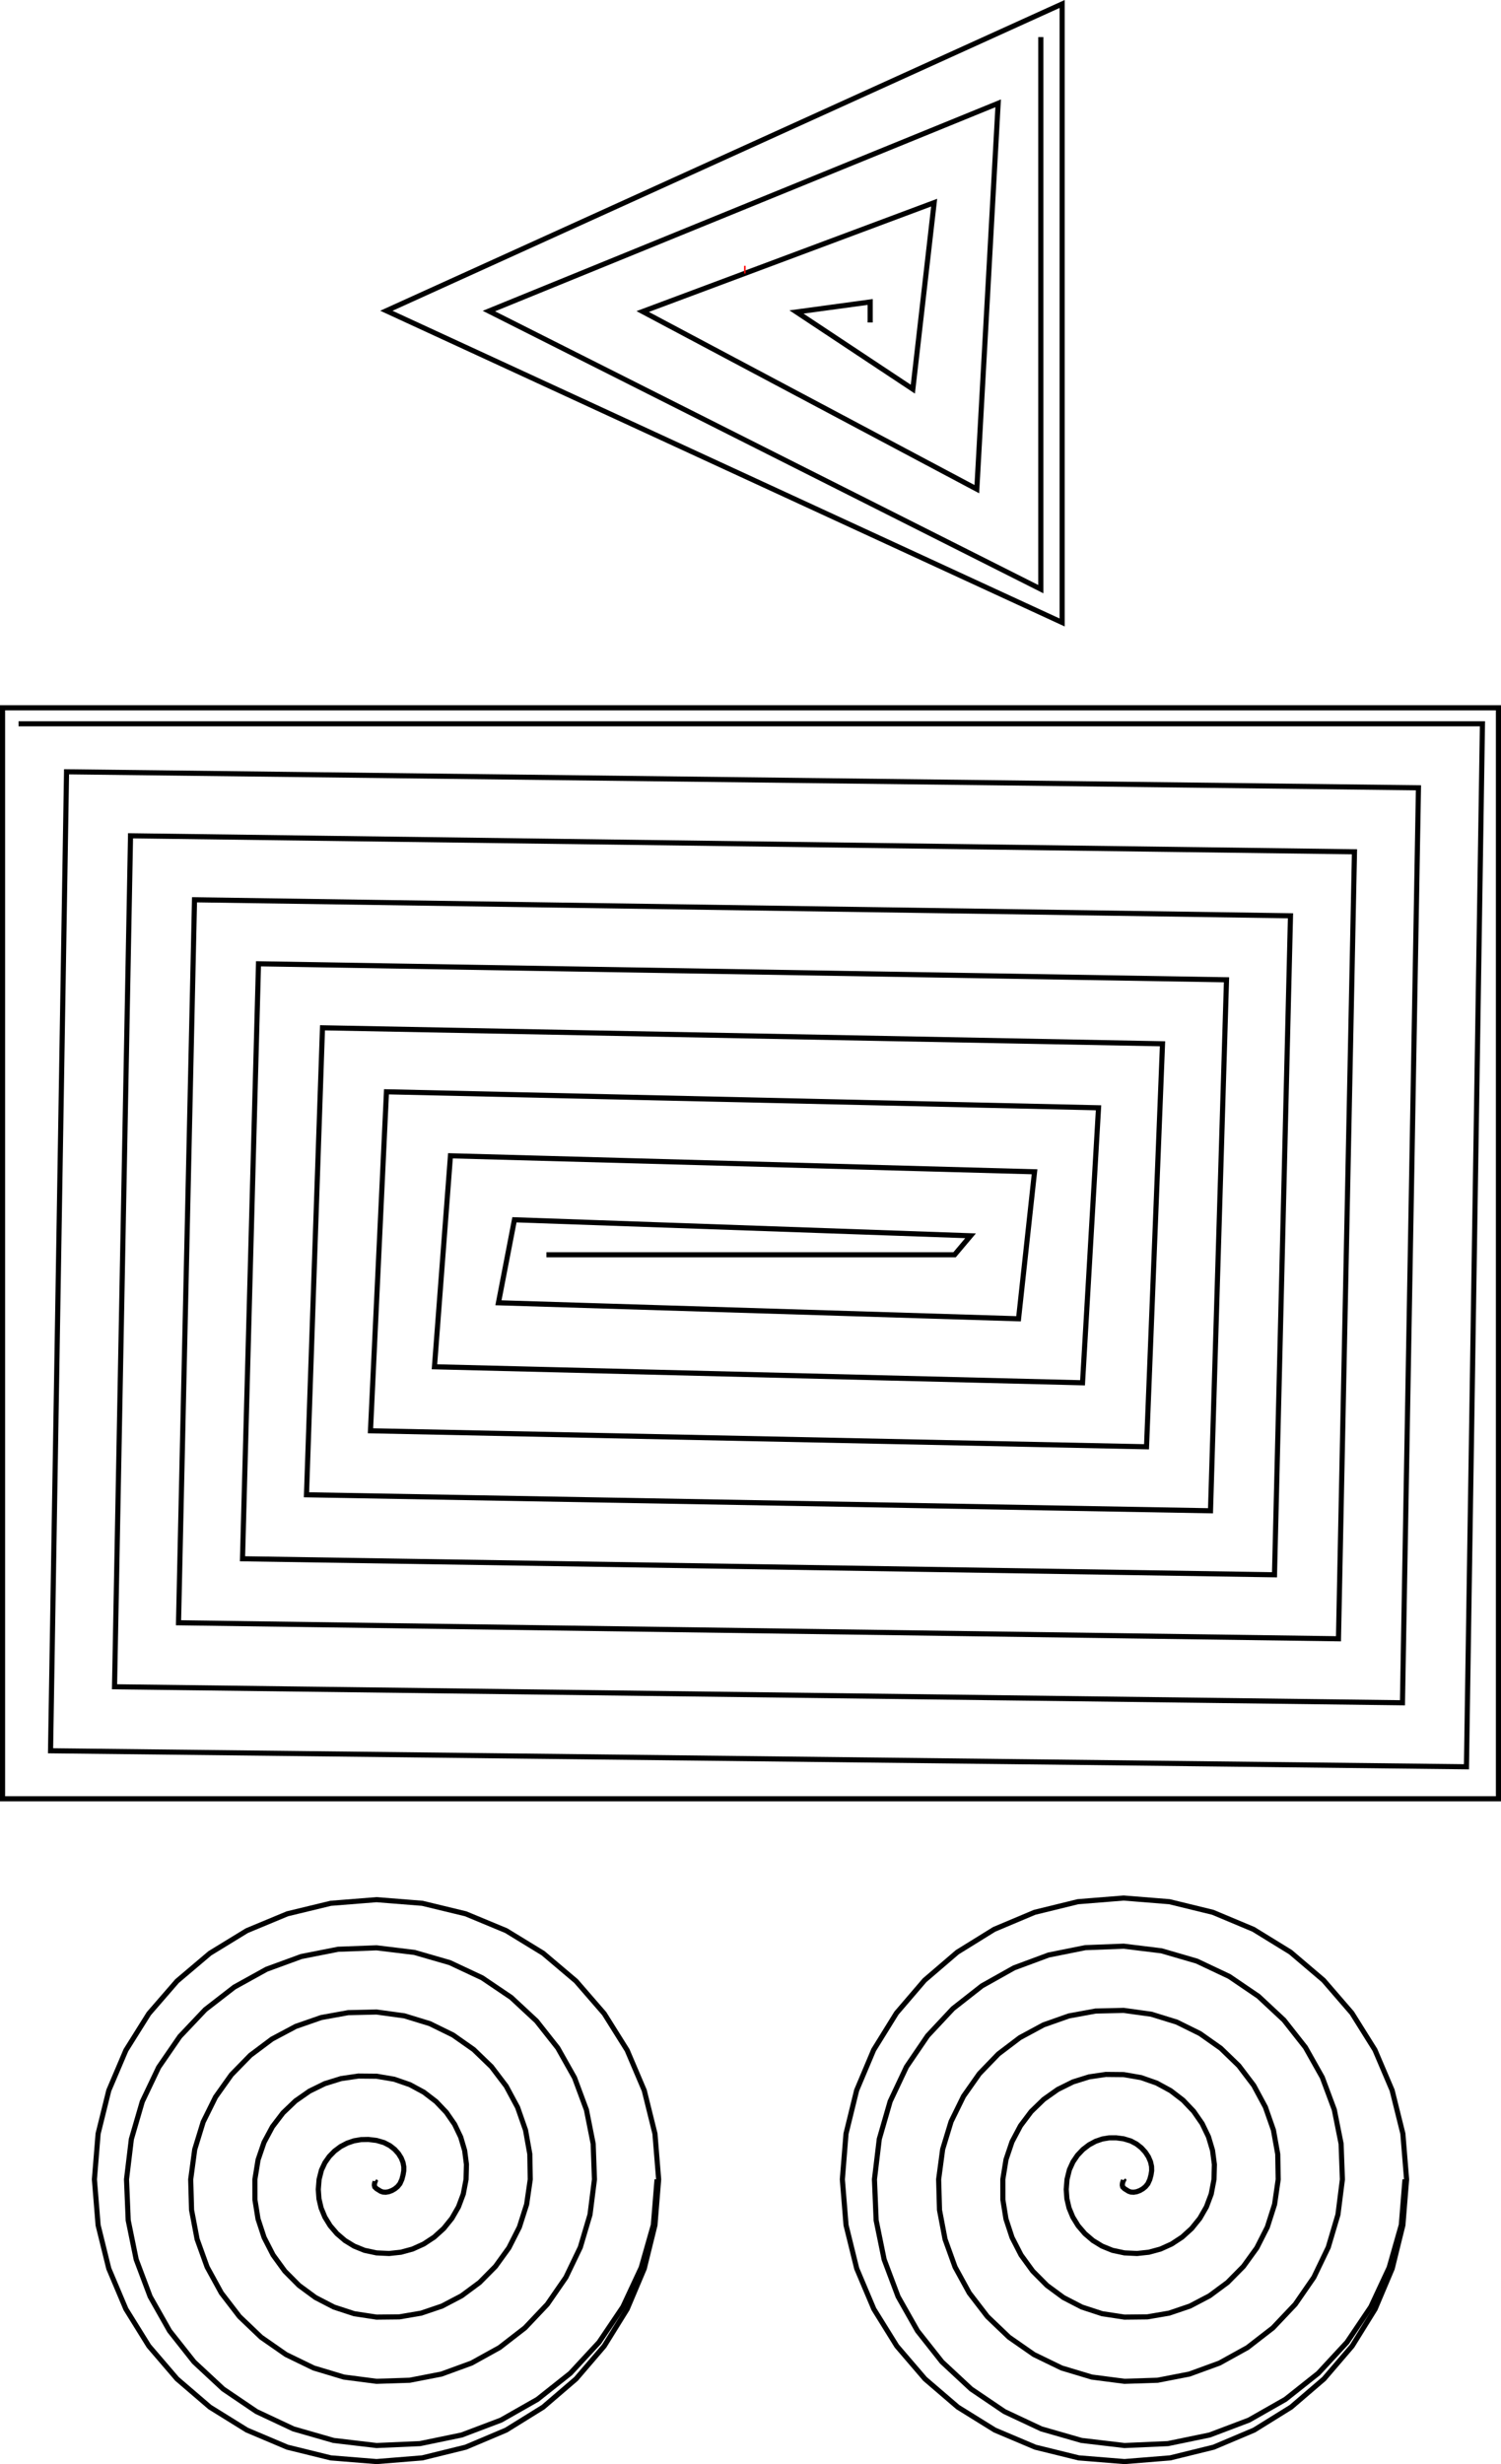 <?xml version="1.0" encoding="UTF-8" standalone="no"?>
<svg
   xmlns:dc="http://purl.org/dc/elements/1.1/"
   xmlns:cc="http://creativecommons.org/ns#"
   xmlns:rdf="http://www.w3.org/1999/02/22-rdf-syntax-ns#"
   xmlns:svg="http://www.w3.org/2000/svg"
   xmlns="http://www.w3.org/2000/svg"
   xmlns:sodipodi="http://sodipodi.sourceforge.net/DTD/sodipodi-0.dtd"
   xmlns:inkscape="http://www.inkscape.org/namespaces/inkscape"
   x="0"
   y="0"
   width="586.46"
   height="962.555"
   version="1.1"
   id="svg3356"
   inkscape:version="0.48+devel r"
   sodipodi:docname="asl_logo_spiral.svg">
  <defs
     id="defs3436" />
  <sodipodi:namedview
     pagecolor="#ffffff"
     bordercolor="#666666"
     borderopacity="1"
     objecttolerance="10"
     gridtolerance="10"
     guidetolerance="10"
     inkscape:pageopacity="0"
     inkscape:pageshadow="2"
     inkscape:window-width="2560"
     inkscape:window-height="1378"
     id="namedview3434"
     showgrid="false"
     inkscape:zoom="0.91990978"
     inkscape:cx="363.10774"
     inkscape:cy="481.42888"
     inkscape:window-x="0"
     inkscape:window-y="27"
     inkscape:window-maximized="1"
     inkscape:current-layer="g3358"
     fit-margin-top="0"
     fit-margin-left="0"
     fit-margin-right="0"
     fit-margin-bottom="0" />
  <g
     stroke-width="none"
     stroke-miterlimit="10"
     font-weight="normal"
     font-size="12"
     mix-blend-mode="normal"
     id="g3358"
     style="font-weight:normal;font-size:12px;font-family:sans-serif;text-anchor:start;fill:none;stroke:none;stroke-linecap:butt;stroke-linejoin:miter;stroke-miterlimit:10;stroke-dasharray:none;stroke-dashoffset:0"
     transform="translate(-19,-18.448)">
    <polygon
       points="264.039,920.429 255.075,934.872 244.057,947.715 231.214,958.733 216.771,967.697 200.955,974.381 183.994,978.557 166.115,980 148.236,978.557 131.275,974.381 115.459,967.697 101.016,958.733 88.173,947.715 77.155,934.872 68.191,920.429 61.507,904.613 57.331,887.652 55.888,869.773 57.331,851.92 61.507,835.033 68.191,819.325 77.155,805.013 88.173,792.311 101.016,781.436 115.459,772.603 131.275,766.027 148.236,761.923 166.115,760.507 183.994,761.923 200.955,766.027 216.771,772.603 231.214,781.436 244.057,792.311 255.075,805.013 264.039,819.325 270.722,835.033 274.899,851.92 276.342,869.773 274.899,887.652 270.722,904.613 "
       id="polygon3360"
       style="stroke:#000000;stroke-width:2" />
    <polyline
       points="275.715,869.773 274.28,887.552 269.532,904.218 262.368,919.564 253.052,933.39 241.841,945.499 228.991,955.699 214.753,963.8 199.374,969.621 183.09,972.987 166.115,973.73 149.341,971.749 133.646,967.241 119.206,960.459 106.202,951.653 94.821,941.067 85.246,928.945 77.656,915.53 72.218,901.056 69.09,885.743 68.429,869.774 70.327,854.039 74.591,839.403 80.975,825.996 89.25,813.962 99.188,803.459 110.562,794.646 123.147,787.682 136.725,782.713 151.1,779.878 166.115,779.316 180.932,781.116 194.726,785.097 207.374,791.033 218.731,798.711 228.636,807.917 236.933,818.436 243.473,830.056 248.124,842.582 250.763,855.854 251.261,869.775 249.523,883.532 245.732,896.314 240.099,908.037 232.825,918.573 224.112,927.77 214.174,935.471 203.226,941.53 191.47,945.82 179.07,948.23 166.115,948.648 153.361,946.992 141.55,943.44 130.733,938.19 121.02,931.426 112.551,923.337 105.473,914.127 99.925,904.002 96.018,893.152 93.847,881.723 93.51,869.775 95.083,858.073 98.379,847.349 103.208,837.596 109.407,828.877 116.812,821.294 125.248,814.97 134.536,810.021 144.512,806.55 155.051,804.643 166.115,804.394 176.981,805.882 186.939,808.934 195.985,813.372 204.045,819.034 211.012,825.753 216.776,833.351 221.24,841.657 224.336,850.528 226.007,859.888 226.179,869.776 224.767,879.511 221.932,888.409 217.83,896.509 212.597,903.755 206.382,910.04 199.356,915.244 191.699,919.261 183.565,922.02 175.049,923.473 166.115,923.567 157.382,922.236 149.455,919.64 142.261,915.921 135.837,911.199 130.28,905.608 125.701,899.31 122.194,892.475 119.818,885.247 118.604,877.702 118.591,869.777 119.838,862.107 122.167,855.295 125.441,849.197 129.564,843.792 134.436,839.129 139.934,835.293 145.926,832.361 152.298,830.388 159.002,829.409 166.115,829.473 173.03,830.647 179.153,832.772 184.596,835.712 189.359,839.357 193.388,843.588 196.619,848.266 199.007,853.258 200.548,858.474 201.252,863.923 201.098,869.778 200.01,875.491 198.131,880.505 195.561,884.982 192.37,888.938 188.653,892.311 184.539,895.017 180.171,896.992 175.661,898.219 171.029,898.716 166.115,898.486 161.402,897.479 157.359,895.839 153.788,893.652 150.655,890.971 148.009,887.879 145.928,884.492 144.463,880.947 143.619,877.343 143.361,873.682 143.673,869.778 144.594,866.141 145.955,863.241 147.674,860.798 149.721,858.707 152.059,856.965 154.62,855.616 157.315,854.7 160.085,854.225 162.953,854.174 166.115,854.551 169.079,855.413 171.366,856.609 173.206,858.051 174.673,859.681 175.764,861.424 176.462,863.181 176.775,864.859 176.76,866.42 176.496,867.957 176.016,869.779 175.253,871.471 174.331,872.6 173.291,873.454 172.143,874.12 170.923,874.582 169.721,874.79 168.644,874.723 167.756,874.419 167.009,873.959 166.115,873.405 165.422,872.722 165.264,872.039 165.331,871.353 165.585,870.591 165.43,870.458"
       id="polyline3370"
       style="stroke:#000000;stroke-width:2" />
    <polygon
       points="556.268,920.429 547.304,934.872 536.287,947.715 523.443,958.733 509,967.697 493.185,974.381 476.224,978.557 458.344,980 440.465,978.557 423.504,974.381 407.689,967.697 393.246,958.733 380.402,947.715 369.385,934.872 360.421,920.429 353.737,904.613 349.56,887.652 348.118,869.773 349.551,851.903 353.704,834.966 360.352,819.187 369.272,804.787 380.242,791.991 393.038,781.021 407.438,772.101 423.217,765.453 440.154,761.3 458.024,759.867 475.913,761.3 492.898,765.453 508.749,772.101 523.236,781.021 536.127,791.991 547.191,804.787 556.199,819.187 562.919,834.966 567.12,851.903 568.572,869.773 567.129,887.652 562.952,904.613 "
       id="polygon3372"
       style="stroke:#000000;stroke-width:2" />
    <polyline
       points="567.945,869.773 566.51,887.552 561.762,904.218 554.598,919.564 545.281,933.39 534.071,945.499 521.221,955.699 506.983,963.8 491.604,969.621 475.319,972.987 458.345,973.73 441.571,971.749 425.876,967.241 411.435,960.459 398.432,951.653 387.051,941.067 377.476,928.945 369.885,915.53 364.447,901.056 361.32,885.743 360.658,869.77 362.55,854.004 366.799,839.3 373.163,825.803 381.414,813.671 391.323,803.072 402.662,794.175 415.204,787.14 428.733,782.119 443.055,779.251 458.025,778.677 472.818,780.489 486.616,784.506 499.297,790.502 510.705,798.261 520.675,807.565 529.037,818.191 535.633,829.914 540.324,842.526 542.985,855.85 543.49,869.78 541.753,883.532 537.962,896.314 532.329,908.037 525.054,918.573 516.341,927.77 506.403,935.471 495.455,941.53 483.7,945.82 471.299,948.23 458.345,948.648 445.591,946.992 433.78,943.44 422.963,938.19 413.249,931.426 404.78,923.337 397.703,914.127 392.155,904.002 388.248,893.152 386.077,881.723 385.739,869.764 387.309,858.005 390.607,847.179 395.444,837.308 401.65,828.477 409.053,820.802 417.469,814.411 426.71,809.421 436.612,805.927 447.057,804.01 458.026,803.757 468.826,805.249 478.765,808.323 487.839,812.806 495.964,818.543 503.016,825.365 508.865,833.084 513.399,841.512 516.541,850.483 518.232,859.898 518.408,869.786 516.996,879.512 514.162,888.409 510.06,896.509 504.827,903.755 498.612,910.04 491.586,915.244 483.928,919.261 475.795,922.02 467.279,923.473 458.345,923.567 449.611,922.235 441.685,919.64 434.49,915.921 428.067,911.198 422.51,905.608 417.931,899.31 414.424,892.475 412.048,885.247 410.834,877.702 410.82,869.759 412.068,862.007 414.416,855.058 417.724,848.814 421.886,843.283 426.783,838.532 432.275,834.647 438.216,831.701 444.491,829.736 451.059,828.769 458.027,828.837 464.833,830.01 470.913,832.14 476.382,835.111 481.223,838.826 485.357,843.164 488.693,847.978 491.166,853.109 492.757,858.441 493.478,863.946 493.326,869.793 492.239,875.491 490.361,880.505 487.79,884.982 484.599,888.938 480.883,892.311 476.768,895.017 472.401,896.992 467.891,898.219 463.259,898.716 458.345,898.486 453.631,897.478 449.589,895.839 446.018,893.652 442.884,890.971 440.239,887.879 438.158,884.492 436.693,880.947 435.848,877.343 435.591,873.682 435.901,869.753 436.828,866.009 438.225,862.937 440.005,860.32 442.122,858.09 444.513,856.262 447.081,854.883 449.722,853.982 452.37,853.545 455.061,853.529 458.028,853.918 460.841,854.77 463.062,855.956 464.925,857.416 466.481,859.108 467.698,860.964 468.52,862.871 468.932,864.707 468.973,866.398 468.725,867.994 468.244,869.8 467.482,871.471 466.561,872.6 465.521,873.454 464.372,874.121 463.153,874.581 461.951,874.789 460.873,874.723 459.986,874.419 459.238,873.959 458.345,873.405 457.652,872.722 457.494,872.039 457.546,871.382 457.702,870.744 457.992,870.126 457.906,870.026"
       id="polyline3382"
       style="stroke:#000000;stroke-width:2" />
    <polygon
       points="433.992,20 433.992,261.602 169.96,139.84 "
       id="polygon3392"
       style="stroke:#000000;stroke-width:2" />
    <polyline
       points="425.659,32.934 425.659,248.582 210.02,139.96 408.992,58.802 400.659,209.523 270.11,140.141 383.992,97.603 375.659,170.463 330.199,140.322 358.992,136.405 358.992,144.424"
       id="polyline3402"
       style="stroke:#000000;stroke-width:2" />
    <polygon
       points="20,721.095 20,294.927 604.46,294.927 604.46,721.095 "
       id="polygon3412"
       style="stroke:#000000;stroke-width:2" />
    <polyline
       points="26.25,301.177 598.21,301.177 591.96,708.595 38.75,702.345 45,319.927 573.21,326.177 566.96,683.595 63.75,677.345 70,344.927 548.21,351.177 541.96,658.595 88.75,652.345 95,369.927 523.21,376.177 516.96,633.595 113.75,627.345 120,394.927 498.21,401.177 491.96,608.595 138.75,602.345 145,419.927 473.21,426.177 466.96,583.595 163.75,577.345 170,444.927 448.21,451.177 441.96,558.595 188.75,552.345 195,469.927 423.21,476.177 416.96,533.595 213.75,527.345 220,494.927 398.21,501.177 391.96,508.595 232.5,508.595"
       id="polyline3422"
       style="stroke:#000000;stroke-width:2" />
    <line
       x1="309.725"
       y1="123.784"
       x2="310.317"
       y2="123.784"
       id="line3432"
       style="stroke:#ff0000;stroke-width:3" />
  </g>
</svg>
